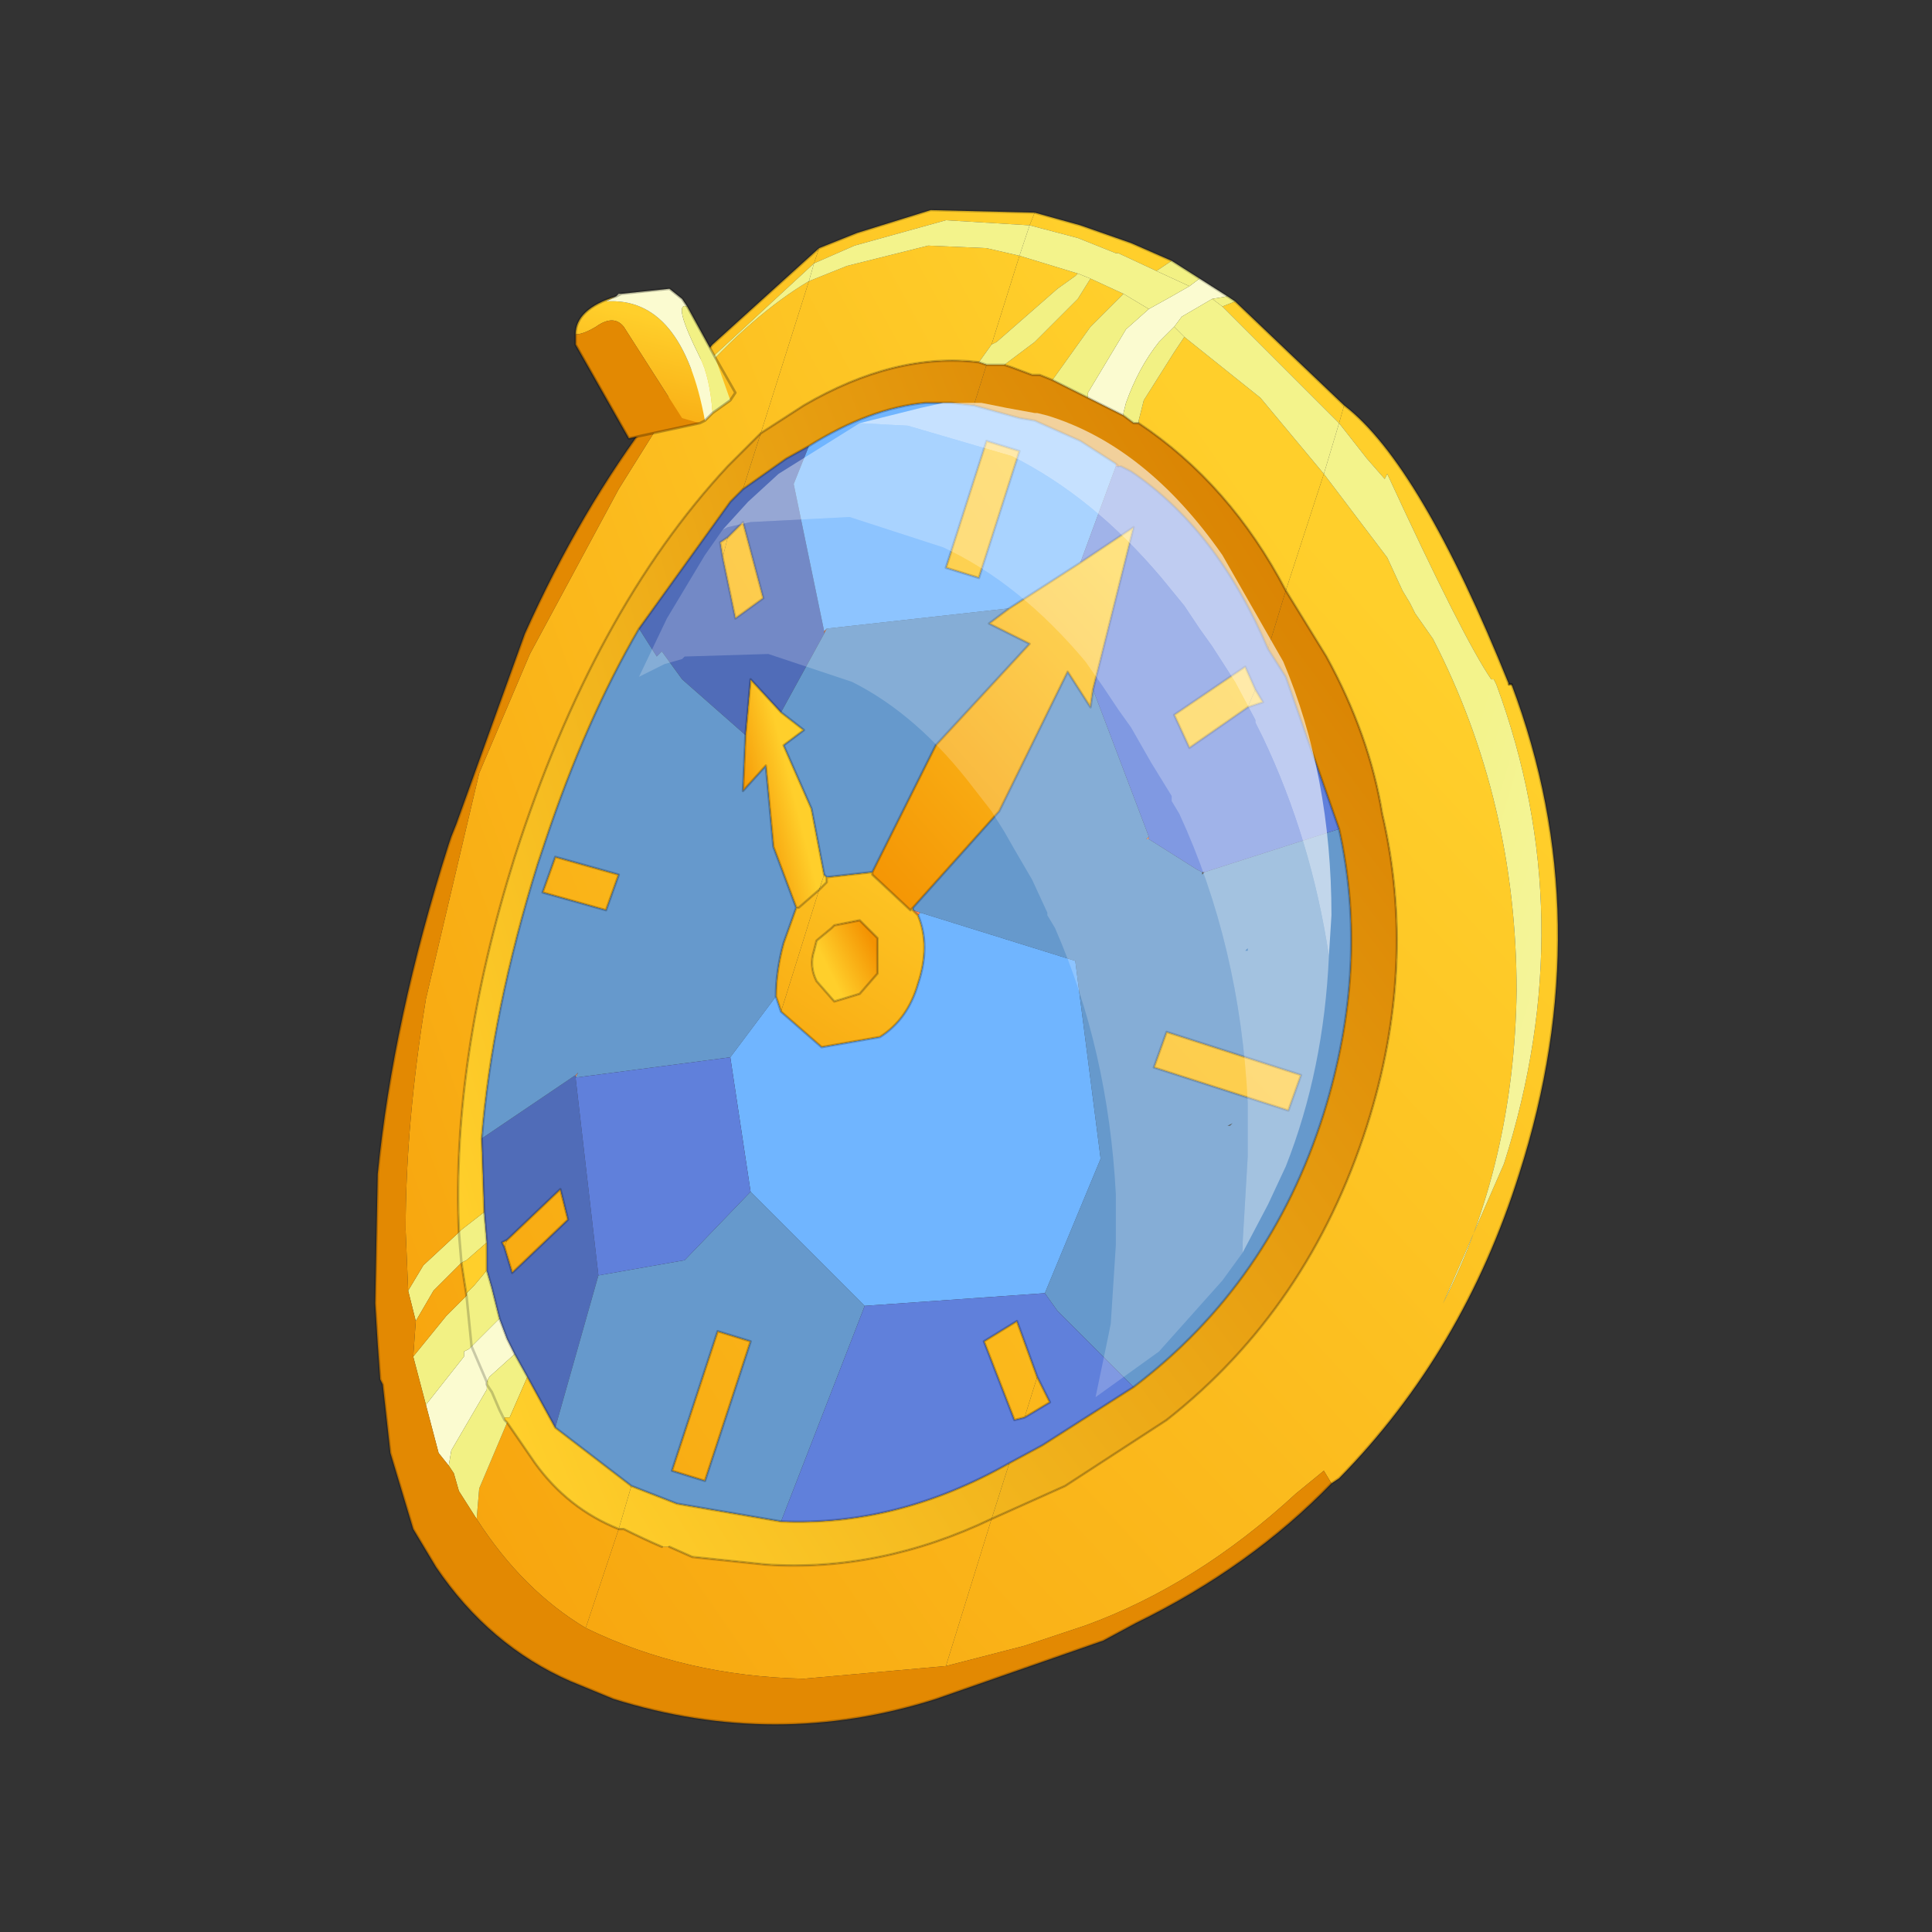 <?xml version="1.0" encoding="UTF-8" standalone="no"?>
<svg xmlns:xlink="http://www.w3.org/1999/xlink" height="440.0px" width="440.0px" xmlns="http://www.w3.org/2000/svg">
  <rect width="100%" height="100%" fill="#333333" stroke="none"/>
  <g transform="matrix(10.0, 0.0, 0.0, 10.0, 0.0, 0.0)">
    <use height="44.0" transform="matrix(0.909, 0.0, 0.0, 0.909, 2.0, 2.0)" width="44.0" xlink:href="#sprite0"/>
  </g>
  <defs>
    <g id="sprite0" transform="matrix(1.0, 0.0, 0.0, 1.0, 0.0, 0.0)">
      <use height="44.0" transform="matrix(1.0, 0.0, 0.0, 1.0, 0.0, 0.0)" width="44.0" xlink:href="#shape0"/>
      <use height="29.9" transform="matrix(1.271, 0.0, 0.0, 1.271, 7.2, 3.0)" width="23.3" xlink:href="#sprite1"/>
    </g>
    <g id="shape0" transform="matrix(1.0, 0.0, 0.0, 1.0, 0.0, 0.0)">
      <path d="M44.0 44.0 L0.0 44.0 0.0 0.0 44.0 0.0 44.0 44.0" fill="#43adca" fill-opacity="0.0" fill-rule="evenodd" stroke="none"/>
    </g>
    <g id="sprite1" transform="matrix(1.0, 0.0, 0.0, 1.0, 0.0, 0.0)">
      <use height="29.9" transform="matrix(1.0, 0.0, 0.0, 1.0, 0.0, 0.0)" width="23.3" xlink:href="#sprite2"/>
    </g>
    <g id="sprite2" transform="matrix(1.0, 0.0, 0.0, 1.0, 6.9, 12.95)">
      <use height="29.9" transform="matrix(1.0, 0.0, 0.0, 1.0, -6.9, -12.95)" width="23.3" xlink:href="#shape1"/>
    </g>
    <g id="shape1" transform="matrix(1.0, 0.0, 0.0, 1.0, 6.9, 12.95)">
      <path d="M6.1 -12.85 L7.0 -12.6 8.0 -12.25 8.8 -11.9 8.5 -11.7 7.75 -12.05 7.7 -12.05 6.95 -12.35 6.0 -12.6 6.1 -12.85 M10.05 -11.1 L12.2 -9.05 12.1 -8.7 9.8 -11.0 10.05 -11.1 M5.8 -12.0 L6.95 -11.65 6.9 -11.6 6.55 -11.35 5.35 -10.3 5.25 -10.25 5.8 -12.0 M7.2 -11.55 L7.85 -11.25 7.45 -10.85 7.2 -10.6 6.45 -9.55 6.2 -9.65 6.05 -9.65 5.65 -9.8 5.5 -9.85 6.1 -10.3 6.95 -11.15 7.2 -11.55 M9.05 -10.4 L10.55 -9.2 11.55 -8.0 11.8 -7.7 11.05 -5.4 Q9.95 -7.5 8.15 -8.7 L8.15 -8.75 8.25 -9.15 8.85 -10.1 9.05 -10.4 M5.15 -8.35 L5.8 -8.15 5.0 -5.65 4.35 -5.85 5.15 -8.35 M5.25 12.9 L4.35 15.8 1.55 16.05 Q-0.8 16.0 -2.75 15.05 L-2.1 13.1 -2.0 13.1 Q-1.6 13.3 -1.25 13.45 L-1.1 13.45 -0.65 13.65 0.8 13.8 Q3.05 13.95 5.25 12.9 M10.3 -3.1 L9.15 -2.3 8.85 -2.95 10.25 -3.9 10.45 -3.45 10.3 -3.1 M5.9 10.9 L5.7 10.95 5.1 9.4 5.75 9.0 6.15 10.1 5.9 10.9 M-0.4 12.15 L-1.05 11.95 -0.15 9.2 0.5 9.4 -0.4 12.15" fill="url(#gradient0)" fill-rule="evenodd" stroke="none"/>
      <path d="M1.85 -12.15 L2.6 -12.45 4.05 -12.9 6.1 -12.85 6.0 -12.6 4.35 -12.7 2.55 -12.2 1.75 -11.85 1.85 -12.15 M5.25 -10.25 L5.0 -9.9 Q3.35 -10.1 1.55 -9.05 L0.7 -8.5 1.65 -11.5 2.4 -11.8 4.0 -12.2 5.15 -12.15 5.8 -12.0 5.25 -10.25 M0.05 -6.45 L0.35 -6.75 0.75 -5.25 0.2 -4.85 -0.05 -6.05 0.05 -6.45 M-2.1 13.1 L-2.75 15.05 Q-4.0 14.3 -4.9 12.9 L-4.85 12.3 -4.3 11.0 -3.75 11.8 Q-3.1 12.7 -2.1 13.1 M-4.3 7.4 L-3.25 6.4 -3.1 7.0 -4.2 8.05 -4.35 7.55 -4.3 7.4" fill="url(#gradient1)" fill-rule="evenodd" stroke="none"/>
      <path d="M1.75 -11.85 L2.55 -12.2 4.35 -12.7 6.0 -12.6 5.8 -12.0 5.15 -12.15 4.0 -12.2 2.4 -11.8 1.65 -11.5 1.75 -11.85" fill="url(#gradient2)" fill-rule="evenodd" stroke="none"/>
      <path d="M9.35 -11.55 L9.9 -11.2 9.6 -11.15 9.0 -10.8 8.85 -10.6 8.55 -10.3 Q8.15 -9.8 7.9 -9.1 L7.85 -8.9 7.85 -8.85 7.15 -9.2 7.15 -9.3 7.9 -10.55 8.35 -10.95 8.8 -11.2 9.15 -11.4 9.35 -11.55 M-5.9 10.65 L-5.15 9.7 -5.15 9.6 -5.05 9.55 -5.0 9.5 -4.7 10.2 -5.0 9.5 -4.9 9.4 -4.65 9.15 -4.45 8.95 -4.3 9.35 -4.15 9.65 -4.65 10.1 -4.7 10.2 -4.7 10.25 -4.7 10.35 -5.4 11.55 -5.45 11.85 -5.65 11.6 -5.9 10.65" fill="#fbfbd0" fill-rule="evenodd" stroke="none"/>
      <path d="M8.8 -11.9 L9.35 -11.55 9.15 -11.4 8.5 -11.7 8.8 -11.9 M9.9 -11.2 L10.05 -11.1 9.8 -11.0 9.6 -11.15 9.9 -11.2 M6.95 -11.65 L7.2 -11.55 6.95 -11.15 6.1 -10.3 5.5 -9.85 5.15 -9.85 5.0 -9.9 5.25 -10.25 5.35 -10.3 6.55 -11.35 6.9 -11.6 6.95 -11.65 M7.85 -11.25 L8.35 -10.95 7.9 -10.55 7.15 -9.3 7.15 -9.2 6.45 -9.55 7.2 -10.6 7.45 -10.85 7.85 -11.25 M8.85 -10.6 L9.05 -10.4 8.85 -10.1 8.25 -9.15 8.15 -8.75 8.15 -8.7 8.05 -8.7 7.85 -8.85 7.85 -8.9 7.9 -9.1 Q8.15 -9.8 8.55 -10.3 L8.85 -10.6 M-5.25 7.25 L-5.2 7.2 -4.75 6.85 -4.7 7.45 -5.1 7.8 -5.2 7.85 -5.25 7.25 -5.2 7.85 -5.75 8.4 -6.1 9.0 -6.25 8.4 -5.95 7.9 -5.25 7.25 M-5.1 8.5 L-5.1 8.45 -4.95 8.3 -4.7 8.0 -4.6 8.35 -4.45 8.95 -4.65 9.15 -4.9 9.4 -5.0 9.5 -5.05 9.55 -5.15 9.6 -5.15 9.7 -5.9 10.65 -6.15 9.7 -5.5 8.9 -5.1 8.5 -5.0 9.5 -5.1 8.5 M-5.45 11.85 L-5.4 11.55 -4.7 10.35 -4.7 10.25 -4.7 10.2 -4.65 10.1 -4.15 9.65 -3.9 10.1 -4.25 10.9 -4.35 10.9 -4.35 10.95 -4.3 11.0 -4.85 12.3 -4.9 12.9 -5.25 12.35 -5.35 12.0 -5.45 11.85 M-4.7 10.25 L-4.6 10.4 -4.45 10.75 -4.35 10.95 -4.45 10.75 -4.6 10.4 -4.7 10.25" fill="#f2f184" fill-rule="evenodd" stroke="none"/>
      <path d="M6.0 -12.6 L6.95 -12.35 7.7 -12.05 7.75 -12.05 8.5 -11.7 9.15 -11.4 8.8 -11.2 8.35 -10.95 7.85 -11.25 7.2 -11.55 6.95 -11.65 5.8 -12.0 6.0 -12.6 M9.6 -11.15 L9.8 -11.0 12.1 -8.7 11.8 -7.7 11.55 -8.0 10.55 -9.2 9.05 -10.4 8.85 -10.6 9.0 -10.8 9.6 -11.15" fill="url(#gradient3)" fill-rule="evenodd" stroke="none"/>
      <path d="M8.15 -8.7 Q9.95 -7.5 11.05 -5.4 L10.7 -4.25 Q9.7 -6.6 8.0 -7.75 L7.8 -7.85 7.75 -7.85 7.7 -7.9 7.0 -8.35 6.1 -8.75 5.8 -8.8 4.9 -9.05 5.15 -9.85 5.5 -9.85 5.65 -9.8 6.05 -9.65 6.2 -9.65 6.45 -9.55 7.15 -9.2 7.85 -8.85 8.05 -8.7 8.15 -8.7 M5.6 11.8 L5.25 12.9 Q3.05 13.95 0.8 13.8 L-0.65 13.65 -1.1 13.45 -1.25 13.45 Q-1.6 13.3 -2.0 13.1 L-2.1 13.1 -1.85 12.25 -0.95 12.6 1.1 12.95 Q3.4 13.05 5.6 11.8" fill="url(#gradient4)" fill-rule="evenodd" stroke="none"/>
      <path d="M7.7 -7.85 L7.7 -7.9 7.75 -7.85 7.7 -7.85 M8.35 -0.5 L8.3 -0.5 8.35 -0.55 8.35 -0.5 M3.85 0.95 L3.8 1.0 3.7 0.9 3.85 0.95 M-2.95 4.15 L-2.9 4.1 -2.95 4.2 -2.95 4.15" fill="#ff8c4f" fill-rule="evenodd" stroke="none"/>
      <path d="M-1.4 -8.9 L-0.25 -10.25 1.85 -12.15 1.75 -11.85 -0.2 -10.05 -0.65 -9.5 Q0.55 -10.85 1.65 -11.5 L0.7 -8.5 0.05 -7.85 Q-2.6 -5.0 -4.15 -0.15 -5.4 3.85 -5.25 7.25 L-5.95 7.9 -6.25 8.4 -6.3 7.2 Q-6.3 5.1 -5.9 2.65 L-4.85 -1.8 -3.85 -4.15 -2.1 -7.4 -1.35 -8.6 -1.4 -8.9 M0.05 -6.45 L-0.05 -6.05 -0.1 -6.35 0.05 -6.45 M-2.1 0.2 L-2.35 0.9 -3.6 0.55 -3.35 -0.15 -2.1 0.2 M-5.2 7.85 L-5.1 8.5 -5.5 8.9 -6.15 9.7 -6.1 9.0 -5.75 8.4 -5.2 7.85 M-4.3 7.4 L-4.35 7.55 -4.4 7.45 -4.3 7.4" fill="url(#gradient5)" fill-rule="evenodd" stroke="none"/>
      <path d="M1.75 -11.85 L1.65 -11.5 Q0.55 -10.85 -0.65 -9.5 L-0.2 -10.05 1.75 -11.85" fill="url(#gradient6)" fill-rule="evenodd" stroke="none"/>
      <path d="M0.35 -7.4 L0.1 -7.15 -1.7 -4.65 Q-2.75 -2.85 -3.55 -0.45 L-3.7 0.0 Q-4.6 2.9 -4.8 5.4 L-4.75 6.85 -5.2 7.2 -5.25 7.25 Q-5.4 3.85 -4.15 -0.15 -2.6 -5.0 0.05 -7.85 L0.7 -8.5 0.35 -7.4 M-5.1 8.5 L-5.2 7.85 -5.1 7.8 -4.7 7.45 -4.7 8.0 -4.95 8.3 -5.1 8.45 -5.1 8.5" fill="url(#gradient7)" fill-rule="evenodd" stroke="none"/>
      <path d="M5.0 -9.9 L5.15 -9.85 4.9 -9.05 4.45 -9.1 3.95 -9.1 Q2.85 -9.0 1.65 -8.25 L1.2 -8.0 0.35 -7.4 0.7 -8.5 1.55 -9.05 Q3.35 -10.1 5.0 -9.9 M-4.3 11.0 L-4.35 10.95 -4.35 10.9 -4.25 10.9 -3.9 10.1 -3.35 11.1 -1.85 12.25 -2.1 13.1 Q-3.1 12.7 -3.75 11.8 L-4.3 11.0" fill="url(#gradient8)" fill-rule="evenodd" stroke="none"/>
      <path d="M1.95 -4.6 L2.0 -4.65 1.95 -4.55 1.95 -4.6" fill="#dd4e00" fill-rule="evenodd" stroke="none"/>
      <path d="M0.4 -2.55 L0.5 -3.65 1.1 -3.0 1.55 -2.65 1.15 -2.35 1.7 -1.1 1.95 0.2 1.85 0.5 1.45 0.85 1.4 0.85 0.95 -0.35 0.8 -1.95 0.35 -1.45 0.4 -2.55" fill="url(#gradient9)" fill-rule="evenodd" stroke="none"/>
      <path d="M5.6 -5.05 L7.0 -5.95 8.05 -6.65 7.25 -3.45 7.2 -3.1 6.75 -3.8 5.4 -1.05 3.7 0.85 3.65 0.9 2.9 0.2 2.9 0.15 4.15 -2.35 6.0 -4.35 5.2 -4.75 5.6 -5.05" fill="url(#gradient10)" fill-rule="evenodd" stroke="none"/>
      <path d="M12.2 -9.05 Q13.7 -7.9 15.45 -3.55 L15.5 -3.55 Q17.25 1.1 15.65 6.1 14.55 9.6 12.1 12.1 L11.95 12.2 11.8 11.95 11.25 12.4 Q9.3 14.2 7.1 15.0 L5.9 15.4 4.35 15.8 5.25 12.9 6.7 12.25 8.7 10.95 Q11.5 8.75 12.65 5.15 13.65 2.0 12.95 -1.0 12.7 -2.55 11.85 -4.1 L11.05 -5.4 11.8 -7.7 13.05 -6.05 13.35 -5.4 13.5 -5.15 13.6 -4.95 13.95 -4.45 Q15.6 -1.25 15.6 2.5 15.55 5.9 14.15 8.65 L15.35 5.9 Q16.9 1.05 15.2 -3.55 L15.15 -3.65 15.1 -3.65 Q14.55 -4.45 13.05 -7.7 L13.0 -7.6 12.65 -8.0 12.1 -8.7 12.2 -9.05 M10.3 -3.1 L10.45 -3.45 10.6 -3.2 10.3 -3.1 M11.35 4.15 L11.1 4.85 8.45 4.0 8.7 3.3 11.35 4.15 M5.9 10.9 L6.15 10.1 6.4 10.6 5.9 10.9" fill="url(#gradient11)" fill-rule="evenodd" stroke="none"/>
      <path d="M11.8 -7.7 L12.1 -8.7 12.65 -8.0 13.0 -7.6 13.05 -7.7 Q14.55 -4.45 15.1 -3.65 L15.15 -3.65 15.2 -3.55 Q16.9 1.05 15.35 5.9 L14.15 8.65 Q15.55 5.9 15.6 2.5 15.6 -1.25 13.95 -4.45 L13.6 -4.95 13.5 -5.15 13.35 -5.4 13.05 -6.05 11.8 -7.7" fill="url(#gradient12)" fill-rule="evenodd" stroke="none"/>
      <path d="M10.7 -4.25 L11.05 -5.4 11.85 -4.1 Q12.7 -2.55 12.95 -1.0 13.65 2.0 12.65 5.15 11.5 8.75 8.7 10.95 L6.7 12.25 5.25 12.9 5.6 11.8 6.25 11.45 8.05 10.3 Q10.75 8.25 11.8 4.9 12.7 2.0 12.1 -0.7 L11.05 -3.7 10.7 -4.25" fill="url(#gradient13)" fill-rule="evenodd" stroke="none"/>
      <path d="M11.95 12.2 Q10.35 13.85 8.1 14.95 L7.45 15.3 4.15 16.45 Q1.0 17.45 -2.2 16.45 L-3.05 16.1 Q-4.65 15.4 -5.7 13.85 L-6.15 13.1 -6.6 11.6 -6.75 10.25 -6.8 10.15 -6.85 9.45 -6.9 8.65 -6.85 6.1 Q-6.55 3.05 -5.45 -0.4 L-5.4 -0.55 -5.3 -0.8 -3.95 -4.55 Q-2.85 -7.0 -1.4 -8.9 L-1.35 -8.6 -2.1 -7.4 -3.85 -4.15 -4.85 -1.8 -5.9 2.65 Q-6.3 5.1 -6.3 7.2 L-6.25 8.4 -6.1 9.0 -6.15 9.7 -5.9 10.65 -5.65 11.6 -5.45 11.85 -5.35 12.0 -5.25 12.35 -4.9 12.9 Q-4.0 14.3 -2.75 15.05 -0.8 16.0 1.55 16.05 L4.35 15.8 5.9 15.4 7.1 15.0 Q9.3 14.2 11.25 12.4 L11.8 11.95 11.95 12.2" fill="#e38902" fill-rule="evenodd" stroke="none"/>
      <path d="M2.0 0.25 L2.9 0.15 2.9 0.2 3.65 0.9 3.7 0.85 3.7 0.9 3.8 1.0 Q4.05 1.6 3.8 2.35 3.6 3.05 3.05 3.4 L1.9 3.6 1.1 2.9 1.85 0.5 2.0 0.35 2.0 0.25 M2.65 1.1 L2.15 1.2 2.1 1.25 1.8 1.5 1.75 1.7 Q1.65 2.0 1.8 2.3 L2.15 2.7 2.65 2.55 3.0 2.15 3.0 1.45 2.65 1.1" fill="url(#gradient14)" fill-rule="evenodd" stroke="none"/>
      <path d="M2.65 1.1 L3.0 1.45 3.0 2.15 2.65 2.55 2.15 2.7 1.8 2.3 Q1.65 2.0 1.75 1.7 L1.8 1.5 2.1 1.25 2.15 1.2 2.65 1.1" fill="url(#gradient15)" fill-rule="evenodd" stroke="none"/>
      <path d="M1.85 0.5 L1.95 0.2 2.0 0.25 2.0 0.35 1.85 0.5" fill="url(#gradient16)" fill-rule="evenodd" stroke="none"/>
      <path d="M1.4 0.85 L1.45 0.85 1.85 0.5 1.1 2.9 1.05 2.75 1.0 2.6 Q1.0 2.1 1.15 1.55 L1.4 0.85" fill="url(#gradient17)" fill-rule="evenodd" stroke="none"/>
      <path d="M1.65 -8.25 L1.35 -7.5 1.95 -4.6 1.95 -4.55 1.1 -3.0 0.5 -3.65 0.4 -2.55 -0.85 -3.65 -1.25 -4.2 -1.35 -4.1 -1.7 -4.65 0.1 -7.15 0.35 -7.4 1.2 -8.0 1.65 -8.25 M-4.75 6.85 L-4.8 5.4 -2.95 4.15 -2.95 4.2 -2.5 8.1 -3.35 11.1 -3.9 10.1 -4.15 9.65 -4.3 9.35 -4.45 8.95 -4.6 8.35 -4.7 8.0 -4.7 7.45 -4.75 6.85 M-0.05 -6.05 L0.2 -4.85 0.75 -5.25 0.35 -6.75 0.05 -6.45 -0.1 -6.35 -0.05 -6.05 M-4.35 7.55 L-4.2 8.05 -3.1 7.0 -3.25 6.4 -4.3 7.4 -4.4 7.45 -4.35 7.55" fill="#506cb8" fill-rule="evenodd" stroke="none"/>
      <path d="M2.0 -4.65 L5.6 -5.05 5.2 -4.75 6.0 -4.35 4.15 -2.35 2.9 0.15 2.0 0.25 1.95 0.2 1.7 -1.1 1.15 -2.35 1.55 -2.65 1.1 -3.0 1.95 -4.55 2.0 -4.65 M-1.7 -4.65 L-1.35 -4.1 -1.25 -4.2 -0.85 -3.65 0.4 -2.55 0.35 -1.45 0.8 -1.95 0.95 -0.35 1.4 0.85 1.15 1.55 Q1.0 2.1 1.0 2.6 L0.1 3.8 -2.95 4.2 -2.9 4.1 -2.95 4.15 -4.8 5.4 Q-4.6 2.9 -3.7 0.0 L-3.55 -0.45 Q-2.75 -2.85 -1.7 -4.65 M3.7 0.85 L5.4 -1.05 6.75 -3.8 7.2 -3.1 7.25 -3.45 8.35 -0.55 8.3 -0.5 8.35 -0.5 9.3 0.1 9.4 0.15 9.4 0.2 9.45 0.15 12.1 -0.7 Q12.7 2.0 11.8 4.9 10.75 8.25 8.05 10.3 L6.55 8.8 6.3 8.45 7.4 5.8 6.9 1.9 3.85 0.95 3.7 0.9 3.7 0.85 M11.35 4.15 L8.7 3.3 8.45 4.0 11.1 4.85 11.35 4.15 M9.95 5.15 L10.0 5.1 9.9 5.15 9.95 5.15 M0.5 6.45 L2.75 8.7 1.1 12.95 -0.95 12.6 -1.85 12.25 -3.35 11.1 -2.5 8.1 -0.8 7.8 0.5 6.45 M-2.1 0.2 L-3.35 -0.15 -3.6 0.55 -2.35 0.9 -2.1 0.2 M-0.4 12.15 L0.5 9.4 -0.15 9.2 -1.05 11.95 -0.4 12.15" fill="#6699cc" fill-rule="evenodd" stroke="none"/>
      <path d="M5.15 -8.35 L4.35 -5.85 5.0 -5.65 5.8 -8.15 5.15 -8.35 M4.9 -9.05 L5.8 -8.8 6.1 -8.75 7.0 -8.35 7.7 -7.9 7.7 -7.85 7.0 -5.95 5.6 -5.05 2.0 -4.65 1.95 -4.6 1.35 -7.5 1.65 -8.25 Q2.85 -9.0 3.95 -9.1 L4.45 -9.1 4.9 -9.05 M3.85 0.95 L6.9 1.9 7.4 5.8 6.3 8.45 2.75 8.7 0.5 6.45 0.1 3.8 1.0 2.6 1.05 2.75 1.1 2.9 1.9 3.6 3.05 3.4 Q3.6 3.05 3.8 2.35 4.05 1.6 3.8 1.0 L3.85 0.95" fill="#70b5ff" fill-rule="evenodd" stroke="none"/>
      <path d="M7.0 -5.95 L7.7 -7.85 7.75 -7.85 7.8 -7.85 8.0 -7.75 Q9.7 -6.6 10.7 -4.25 L11.05 -3.7 12.1 -0.7 9.45 0.15 9.4 0.15 9.3 0.1 8.35 -0.5 8.35 -0.55 7.25 -3.45 8.05 -6.65 7.0 -5.95 M10.45 -3.45 L10.25 -3.9 8.85 -2.95 9.15 -2.3 10.3 -3.1 10.6 -3.2 10.45 -3.45 M8.05 10.3 L6.25 11.45 5.6 11.8 Q3.4 13.05 1.1 12.95 L2.75 8.7 6.3 8.45 6.55 8.8 8.05 10.3 M0.1 3.8 L0.5 6.45 -0.8 7.8 -2.5 8.1 -2.95 4.2 0.1 3.8 M6.15 10.1 L5.75 9.0 5.1 9.4 5.7 10.95 5.9 10.9 6.4 10.6 6.15 10.1" fill="#6080db" fill-rule="evenodd" stroke="none"/>
      <path d="M6.1 -12.85 L7.0 -12.6 8.0 -12.25 8.8 -11.9 9.35 -11.55 9.9 -11.2 10.05 -11.1 12.2 -9.05 Q13.7 -7.9 15.45 -3.55 M15.5 -3.55 Q17.25 1.1 15.65 6.1 14.55 9.6 12.1 12.1 L11.95 12.2 Q10.35 13.85 8.1 14.95 L7.45 15.3 4.15 16.45 Q1.0 17.45 -2.2 16.45 L-3.05 16.1 Q-4.65 15.4 -5.7 13.85 L-6.15 13.1 -6.6 11.6 -6.75 10.25 -6.8 10.15 -6.85 9.45 -6.9 8.65 -6.85 6.1 Q-6.55 3.05 -5.45 -0.4 L-5.4 -0.55 -5.3 -0.8 -3.95 -4.55 Q-2.85 -7.0 -1.4 -8.9 L-0.25 -10.25 1.85 -12.15 2.6 -12.45 4.05 -12.9 6.1 -12.85 M8.15 -8.7 Q9.95 -7.5 11.05 -5.4 L11.85 -4.1 Q12.7 -2.55 12.95 -1.0 13.65 2.0 12.65 5.15 11.5 8.75 8.7 10.95 L6.7 12.25 5.25 12.9 Q3.05 13.95 0.8 13.8 L-0.65 13.65 -1.1 13.45 M7.15 -9.2 L7.85 -8.85 8.05 -8.7 8.15 -8.7 M5.0 -9.9 L5.15 -9.85 5.5 -9.85 5.65 -9.8 6.05 -9.65 6.2 -9.65 6.45 -9.55 7.15 -9.2 M5.15 -8.35 L4.35 -5.85 5.0 -5.65 5.8 -8.15 5.15 -8.35 M7.7 -7.9 L7.0 -8.35 6.1 -8.75 5.8 -8.8 4.9 -9.05 4.45 -9.1 3.95 -9.1 Q2.85 -9.0 1.65 -8.25 L1.2 -8.0 0.35 -7.4 0.1 -7.15 -1.7 -4.65 M5.6 -5.05 L7.0 -5.95 M7.7 -7.9 L7.75 -7.85 M7.8 -7.85 L8.0 -7.75 Q9.7 -6.6 10.7 -4.25 M0.7 -8.5 L1.55 -9.05 Q3.35 -10.1 5.0 -9.9 M0.4 -2.55 L0.5 -3.65 1.1 -3.0 M0.7 -8.5 L0.05 -7.85 Q-2.6 -5.0 -4.15 -0.15 -5.4 3.85 -5.25 7.25 M-4.75 6.85 L-4.8 5.4 Q-4.6 2.9 -3.7 0.0 L-3.55 -0.45 Q-2.75 -2.85 -1.7 -4.65 M-0.05 -6.05 L0.2 -4.85 0.75 -5.25 0.35 -6.75 0.05 -6.45 M-0.05 -6.05 L-0.1 -6.35 0.05 -6.45 M1.95 0.2 L1.7 -1.1 1.15 -2.35 1.55 -2.65 1.1 -3.0 M0.4 -2.55 L0.35 -1.45 0.8 -1.95 0.95 -0.35 1.4 0.85 1.45 0.85 1.85 0.5 2.0 0.35 2.0 0.25 2.9 0.15 4.15 -2.35 6.0 -4.35 5.2 -4.75 5.6 -5.05 M1.95 0.2 L2.0 0.25 M3.7 0.85 L5.4 -1.05 6.75 -3.8 7.2 -3.1 7.25 -3.45 8.05 -6.65 7.0 -5.95 M10.45 -3.45 L10.25 -3.9 8.85 -2.95 9.15 -2.3 10.3 -3.1 M10.45 -3.45 L10.6 -3.2 10.3 -3.1 M12.1 -0.7 L11.05 -3.7 10.7 -4.25 M11.35 4.15 L8.7 3.3 8.45 4.0 11.1 4.85 11.35 4.15 M12.1 -0.7 Q12.7 2.0 11.8 4.9 10.75 8.25 8.05 10.3 L6.25 11.45 5.6 11.8 M-1.25 13.45 Q-1.6 13.3 -2.0 13.1 L-2.1 13.1 Q-3.1 12.7 -3.75 11.8 L-4.3 11.0 -4.35 10.95 -4.45 10.75 -4.6 10.4 -4.7 10.25 -4.7 10.2 -5.0 9.5 -5.1 8.5 M3.8 1.0 Q4.05 1.6 3.8 2.35 3.6 3.05 3.05 3.4 L1.9 3.6 1.1 2.9 1.05 2.75 1.0 2.6 Q1.0 2.1 1.15 1.55 L1.4 0.85 M2.9 0.15 L2.9 0.2 3.65 0.9 3.7 0.85 3.7 0.9 3.8 1.0 M2.65 1.1 L2.15 1.2 2.1 1.25 1.8 1.5 1.75 1.7 Q1.65 2.0 1.8 2.3 L2.15 2.7 2.65 2.55 3.0 2.15 3.0 1.45 2.65 1.1 M6.15 10.1 L5.75 9.0 5.1 9.4 5.7 10.95 5.9 10.9 M6.15 10.1 L6.4 10.6 5.9 10.9 M1.1 12.95 Q3.4 13.05 5.6 11.8 M-2.1 0.2 L-3.35 -0.15 -3.6 0.55 -2.35 0.9 -2.1 0.2 M-5.2 7.85 L-5.1 8.5 M-4.7 8.0 L-4.7 7.45 M-5.2 7.85 L-5.25 7.25 M-4.45 8.95 L-4.6 8.35 -4.7 8.0 M-3.35 11.1 L-1.85 12.25 -0.95 12.6 1.1 12.95 M-4.35 7.55 L-4.2 8.05 -3.1 7.0 -3.25 6.4 -4.3 7.4 M-4.35 7.55 L-4.4 7.45 -4.3 7.4 M-4.75 6.85 L-4.7 7.45 M-4.15 9.65 L-4.3 9.35 -4.45 8.95 M-4.15 9.65 L-3.9 10.1 -3.35 11.1 M-0.4 12.15 L0.5 9.4 -0.15 9.2 -1.05 11.95 -0.4 12.15" fill="none" stroke="#000000" stroke-linecap="round" stroke-linejoin="round" stroke-opacity="0.2" stroke-width="0.05"/>
      <path d="M15.45 -3.55 L15.5 -3.55" fill="none" stroke="#000000" stroke-linecap="round" stroke-linejoin="round" stroke-opacity="0.263" stroke-width="0.05"/>
      <path d="M-0.4 -8.75 Q-0.85 -11.2 -2.35 -11.1 L-2.15 -11.2 Q-2.95 -10.95 -2.95 -10.45 -2.8 -10.45 -2.55 -10.6 -2.2 -10.85 -2.0 -10.6 L-0.85 -8.8 -0.5 -8.7 -0.4 -8.75 M-2.05 -11.25 L-1.1 -11.35 -2.05 -11.25 M0.1 -9.15 L0.2 -9.3 -0.2 -10.0 0.1 -9.15" fill="url(#gradient18)" fill-rule="evenodd" stroke="none"/>
      <path d="M-2.15 -11.2 L-2.35 -11.1 Q-0.85 -11.2 -0.4 -8.75 L-0.25 -8.9 Q-0.3 -9.6 -0.5 -10.0 -1.05 -11.1 -0.75 -11.0 L-0.85 -11.15 -1.1 -11.35 -2.05 -11.25 -2.1 -11.25 -2.15 -11.2 -2.05 -11.25 -2.15 -11.2" fill="#fbfbd0" fill-rule="evenodd" stroke="none"/>
      <path d="M-0.75 -11.0 Q-1.05 -11.1 -0.5 -10.0 -0.3 -9.6 -0.25 -8.9 L0.1 -9.15 -0.2 -10.0 -0.75 -11.0" fill="#f2f184" fill-rule="evenodd" stroke="none"/>
      <path d="M-0.5 -8.7 L-0.85 -8.8 -2.0 -10.6 Q-2.2 -10.85 -2.55 -10.6 -2.8 -10.45 -2.95 -10.45 L-2.95 -10.25 -1.9 -8.4 -0.5 -8.7" fill="#e38902" fill-rule="evenodd" stroke="none"/>
      <path d="M-0.4 -8.75 L-0.5 -8.7 M-2.95 -10.45 Q-2.95 -10.95 -2.15 -11.2 L-2.05 -11.25 M-1.1 -11.35 L-0.85 -11.15 -0.75 -11.0 M-0.25 -8.9 L-0.4 -8.75 M-0.2 -10.0 L-0.75 -11.0 M-1.1 -11.35 L-2.05 -11.25 M-2.95 -10.45 L-2.95 -10.25 -1.9 -8.4 -0.5 -8.7 M-0.25 -8.9 L0.1 -9.15 0.2 -9.3 -0.2 -10.0" fill="none" stroke="#000000" stroke-linecap="round" stroke-linejoin="round" stroke-opacity="0.263" stroke-width="0.05"/>
      <path d="M11.9 1.8 Q11.55 -0.5 10.6 -2.5 L10.45 -2.8 10.45 -2.85 10.05 -3.6 9.6 -4.3 9.35 -4.65 9.05 -5.1 8.6 -5.65 Q7.25 -7.25 5.65 -8.05 L3.6 -8.65 2.65 -8.7 1.05 -7.7 0.45 -7.15 -0.05 -6.6 0.05 -6.65 0.5 -6.75 2.45 -6.85 4.3 -6.25 Q5.8 -5.55 7.1 -4.0 L7.45 -3.5 7.75 -3.05 8.0 -2.7 8.4 -2.0 8.8 -1.35 8.8 -1.25 8.95 -1.0 Q10.15 1.6 10.3 4.7 L10.3 5.75 10.2 7.45 10.2 7.65 10.7 6.7 11.05 5.95 Q11.8 4.05 11.9 1.8 M10.3 1.7 L10.25 1.7 10.3 1.65 10.3 1.7" fill="#ffffff" fill-opacity="0.4" fill-rule="evenodd" stroke="none"/>
      <path d="M2.65 -8.7 L3.6 -8.65 5.65 -8.05 Q7.25 -7.25 8.6 -5.65 L9.05 -5.1 9.35 -4.65 9.6 -4.3 10.05 -3.6 10.45 -2.85 10.45 -2.8 10.6 -2.5 Q11.55 -0.5 11.9 1.8 L11.95 1.0 Q11.95 -1.75 11.0 -4.0 L9.8 -6.1 Q8.3 -8.25 6.35 -8.85 L6.15 -8.9 6.1 -8.9 5.55 -9.0 5.05 -9.1 4.7 -9.1 4.3 -9.1 3.85 -9.0 2.65 -8.7" fill="#ffffff" fill-opacity="0.6" fill-rule="evenodd" stroke="none"/>
      <path d="M10.2 7.65 L10.2 7.45 10.3 5.75 10.3 4.7 Q10.15 1.6 8.95 -1.0 L8.8 -1.25 8.8 -1.35 8.4 -2.0 8.0 -2.7 7.75 -3.05 7.45 -3.5 7.1 -4.0 Q5.8 -5.55 4.3 -6.25 L2.45 -6.85 0.5 -6.75 0.05 -6.65 -0.05 -6.6 -0.4 -6.1 -1.15 -4.85 -1.7 -3.7 -1.2 -3.95 -0.85 -4.05 -0.8 -4.1 0.85 -4.15 2.5 -3.6 Q3.8 -2.95 4.9 -1.5 L5.25 -1.05 5.5 -0.65 5.7 -0.3 6.05 0.3 6.35 0.95 6.35 1.0 6.5 1.25 Q7.55 3.65 7.7 6.5 L7.7 7.5 7.6 9.05 7.55 9.3 7.3 10.5 8.55 9.6 9.8 8.2 10.2 7.65" fill="#ffffff" fill-opacity="0.2" fill-rule="evenodd" stroke="none"/>
    </g>
    <linearGradient gradientTransform="matrix(-0.015, 0.017, 0.009, 0.013, -1.85, 6.5)" gradientUnits="userSpaceOnUse" id="gradient0" spreadMethod="pad" x1="-819.2" x2="819.2">
      <stop offset="0.0" stop-color="#ffcf2b"/>
      <stop offset="1.0" stop-color="#f49302"/>
    </linearGradient>
    <linearGradient gradientTransform="matrix(-0.013, 0.018, 0.006, 0.011, -1.4, 6.6)" gradientUnits="userSpaceOnUse" id="gradient1" spreadMethod="pad" x1="-819.2" x2="819.2">
      <stop offset="0.0" stop-color="#ffcf2b"/>
      <stop offset="1.0" stop-color="#f49302"/>
    </linearGradient>
    <linearGradient gradientTransform="matrix(-0.004, -0.001, -9.0E-4, 0.003, 16.7, -11.45)" gradientUnits="userSpaceOnUse" id="gradient2" spreadMethod="pad" x1="-819.2" x2="819.2">
      <stop offset="0.0" stop-color="#f9f8c1"/>
      <stop offset="1.0" stop-color="#f3f38b"/>
    </linearGradient>
    <linearGradient gradientTransform="matrix(-0.005, -0.002, -9.0E-4, 0.003, 20.6, -10.2)" gradientUnits="userSpaceOnUse" id="gradient3" spreadMethod="pad" x1="-819.2" x2="819.2">
      <stop offset="0.0" stop-color="#f9f8c1"/>
      <stop offset="1.0" stop-color="#f3f38b"/>
    </linearGradient>
    <linearGradient gradientTransform="matrix(0.01, -0.01, -0.007, -0.011, 2.9, 1.4)" gradientUnits="userSpaceOnUse" id="gradient4" spreadMethod="pad" x1="-819.2" x2="819.2">
      <stop offset="0.0" stop-color="#ffcf2b"/>
      <stop offset="1.0" stop-color="#d98202"/>
    </linearGradient>
    <linearGradient gradientTransform="matrix(-0.011, 0.018, 0.004, 0.011, -1.95, 6.45)" gradientUnits="userSpaceOnUse" id="gradient5" spreadMethod="pad" x1="-819.2" x2="819.2">
      <stop offset="0.0" stop-color="#ffcf2b"/>
      <stop offset="1.0" stop-color="#f49302"/>
    </linearGradient>
    <linearGradient gradientTransform="matrix(-0.003, -9.0E-4, -9.0E-4, 0.003, 13.6, -12.4)" gradientUnits="userSpaceOnUse" id="gradient6" spreadMethod="pad" x1="-819.2" x2="819.2">
      <stop offset="0.0" stop-color="#f9f8c1"/>
      <stop offset="1.0" stop-color="#f3f38b"/>
    </linearGradient>
    <linearGradient gradientTransform="matrix(0.007, -0.011, -0.003, -0.01, 1.5, 1.0)" gradientUnits="userSpaceOnUse" id="gradient7" spreadMethod="pad" x1="-819.2" x2="819.2">
      <stop offset="0.0" stop-color="#ffcf2b"/>
      <stop offset="1.0" stop-color="#d98202"/>
    </linearGradient>
    <linearGradient gradientTransform="matrix(0.009, -0.01, -0.004, -0.01, 2.55, 1.3)" gradientUnits="userSpaceOnUse" id="gradient8" spreadMethod="pad" x1="-819.2" x2="819.2">
      <stop offset="0.0" stop-color="#ffcf2b"/>
      <stop offset="1.0" stop-color="#d98202"/>
    </linearGradient>
    <linearGradient gradientTransform="matrix(-5.0E-4, 7.0E-4, 2.0E-4, 8.0E-4, 0.7, -1.8)" gradientUnits="userSpaceOnUse" id="gradient9" spreadMethod="pad" x1="-819.2" x2="819.2">
      <stop offset="0.0" stop-color="#ffcf2b"/>
      <stop offset="1.0" stop-color="#f49302"/>
    </linearGradient>
    <linearGradient gradientTransform="matrix(-0.003, 0.004, 9.0E-4, 0.001, 4.45, -3.5)" gradientUnits="userSpaceOnUse" id="gradient10" spreadMethod="pad" x1="-819.2" x2="819.2">
      <stop offset="0.0" stop-color="#ffcf2b"/>
      <stop offset="1.0" stop-color="#f49302"/>
    </linearGradient>
    <linearGradient gradientTransform="matrix(-0.018, 0.016, 0.012, 0.013, -3.7, 5.9)" gradientUnits="userSpaceOnUse" id="gradient11" spreadMethod="pad" x1="-819.2" x2="819.2">
      <stop offset="0.0" stop-color="#ffcf2b"/>
      <stop offset="1.0" stop-color="#f49302"/>
    </linearGradient>
    <linearGradient gradientTransform="matrix(-0.006, -0.002, -9.0E-4, 0.003, 22.25, -9.65)" gradientUnits="userSpaceOnUse" id="gradient12" spreadMethod="pad" x1="-819.2" x2="819.2">
      <stop offset="0.0" stop-color="#f9f8c1"/>
      <stop offset="1.0" stop-color="#f3f38b"/>
    </linearGradient>
    <linearGradient gradientTransform="matrix(0.012, -0.009, -0.009, -0.012, 1.65, 1.05)" gradientUnits="userSpaceOnUse" id="gradient13" spreadMethod="pad" x1="-819.2" x2="819.2">
      <stop offset="0.0" stop-color="#ffcf2b"/>
      <stop offset="1.0" stop-color="#d98202"/>
    </linearGradient>
    <linearGradient gradientTransform="matrix(-0.003, 0.005, 0.003, 0.002, 0.3, 1.95)" gradientUnits="userSpaceOnUse" id="gradient14" spreadMethod="pad" x1="-819.2" x2="819.2">
      <stop offset="0.0" stop-color="#ffcf2b"/>
      <stop offset="1.0" stop-color="#f49302"/>
    </linearGradient>
    <linearGradient gradientTransform="matrix(5.0E-4, -4.0E-4, -4.0E-4, -8.0E-4, 2.5, 1.85)" gradientUnits="userSpaceOnUse" id="gradient15" spreadMethod="pad" x1="-819.2" x2="819.2">
      <stop offset="0.0" stop-color="#ffcf2b"/>
      <stop offset="1.0" stop-color="#f49302"/>
    </linearGradient>
    <linearGradient gradientTransform="matrix(-7.0E-4, 6.0E-4, 4.0E-4, 8.0E-4, 0.0, -2.0)" gradientUnits="userSpaceOnUse" id="gradient16" spreadMethod="pad" x1="-819.2" x2="819.2">
      <stop offset="0.0" stop-color="#ffcf2b"/>
      <stop offset="1.0" stop-color="#f49302"/>
    </linearGradient>
    <linearGradient gradientTransform="matrix(-0.003, 0.005, 0.002, 0.002, 0.6, 2.0)" gradientUnits="userSpaceOnUse" id="gradient17" spreadMethod="pad" x1="-819.2" x2="819.2">
      <stop offset="0.0" stop-color="#ffcf2b"/>
      <stop offset="1.0" stop-color="#f49302"/>
    </linearGradient>
    <linearGradient gradientTransform="matrix(-9.0E-4, 0.002, 0.002, 5.0E-4, -1.8, -9.05)" gradientUnits="userSpaceOnUse" id="gradient18" spreadMethod="pad" x1="-819.2" x2="819.2">
      <stop offset="0.0" stop-color="#ffcf2b"/>
      <stop offset="1.0" stop-color="#f49302"/>
    </linearGradient>
  </defs>
</svg>
